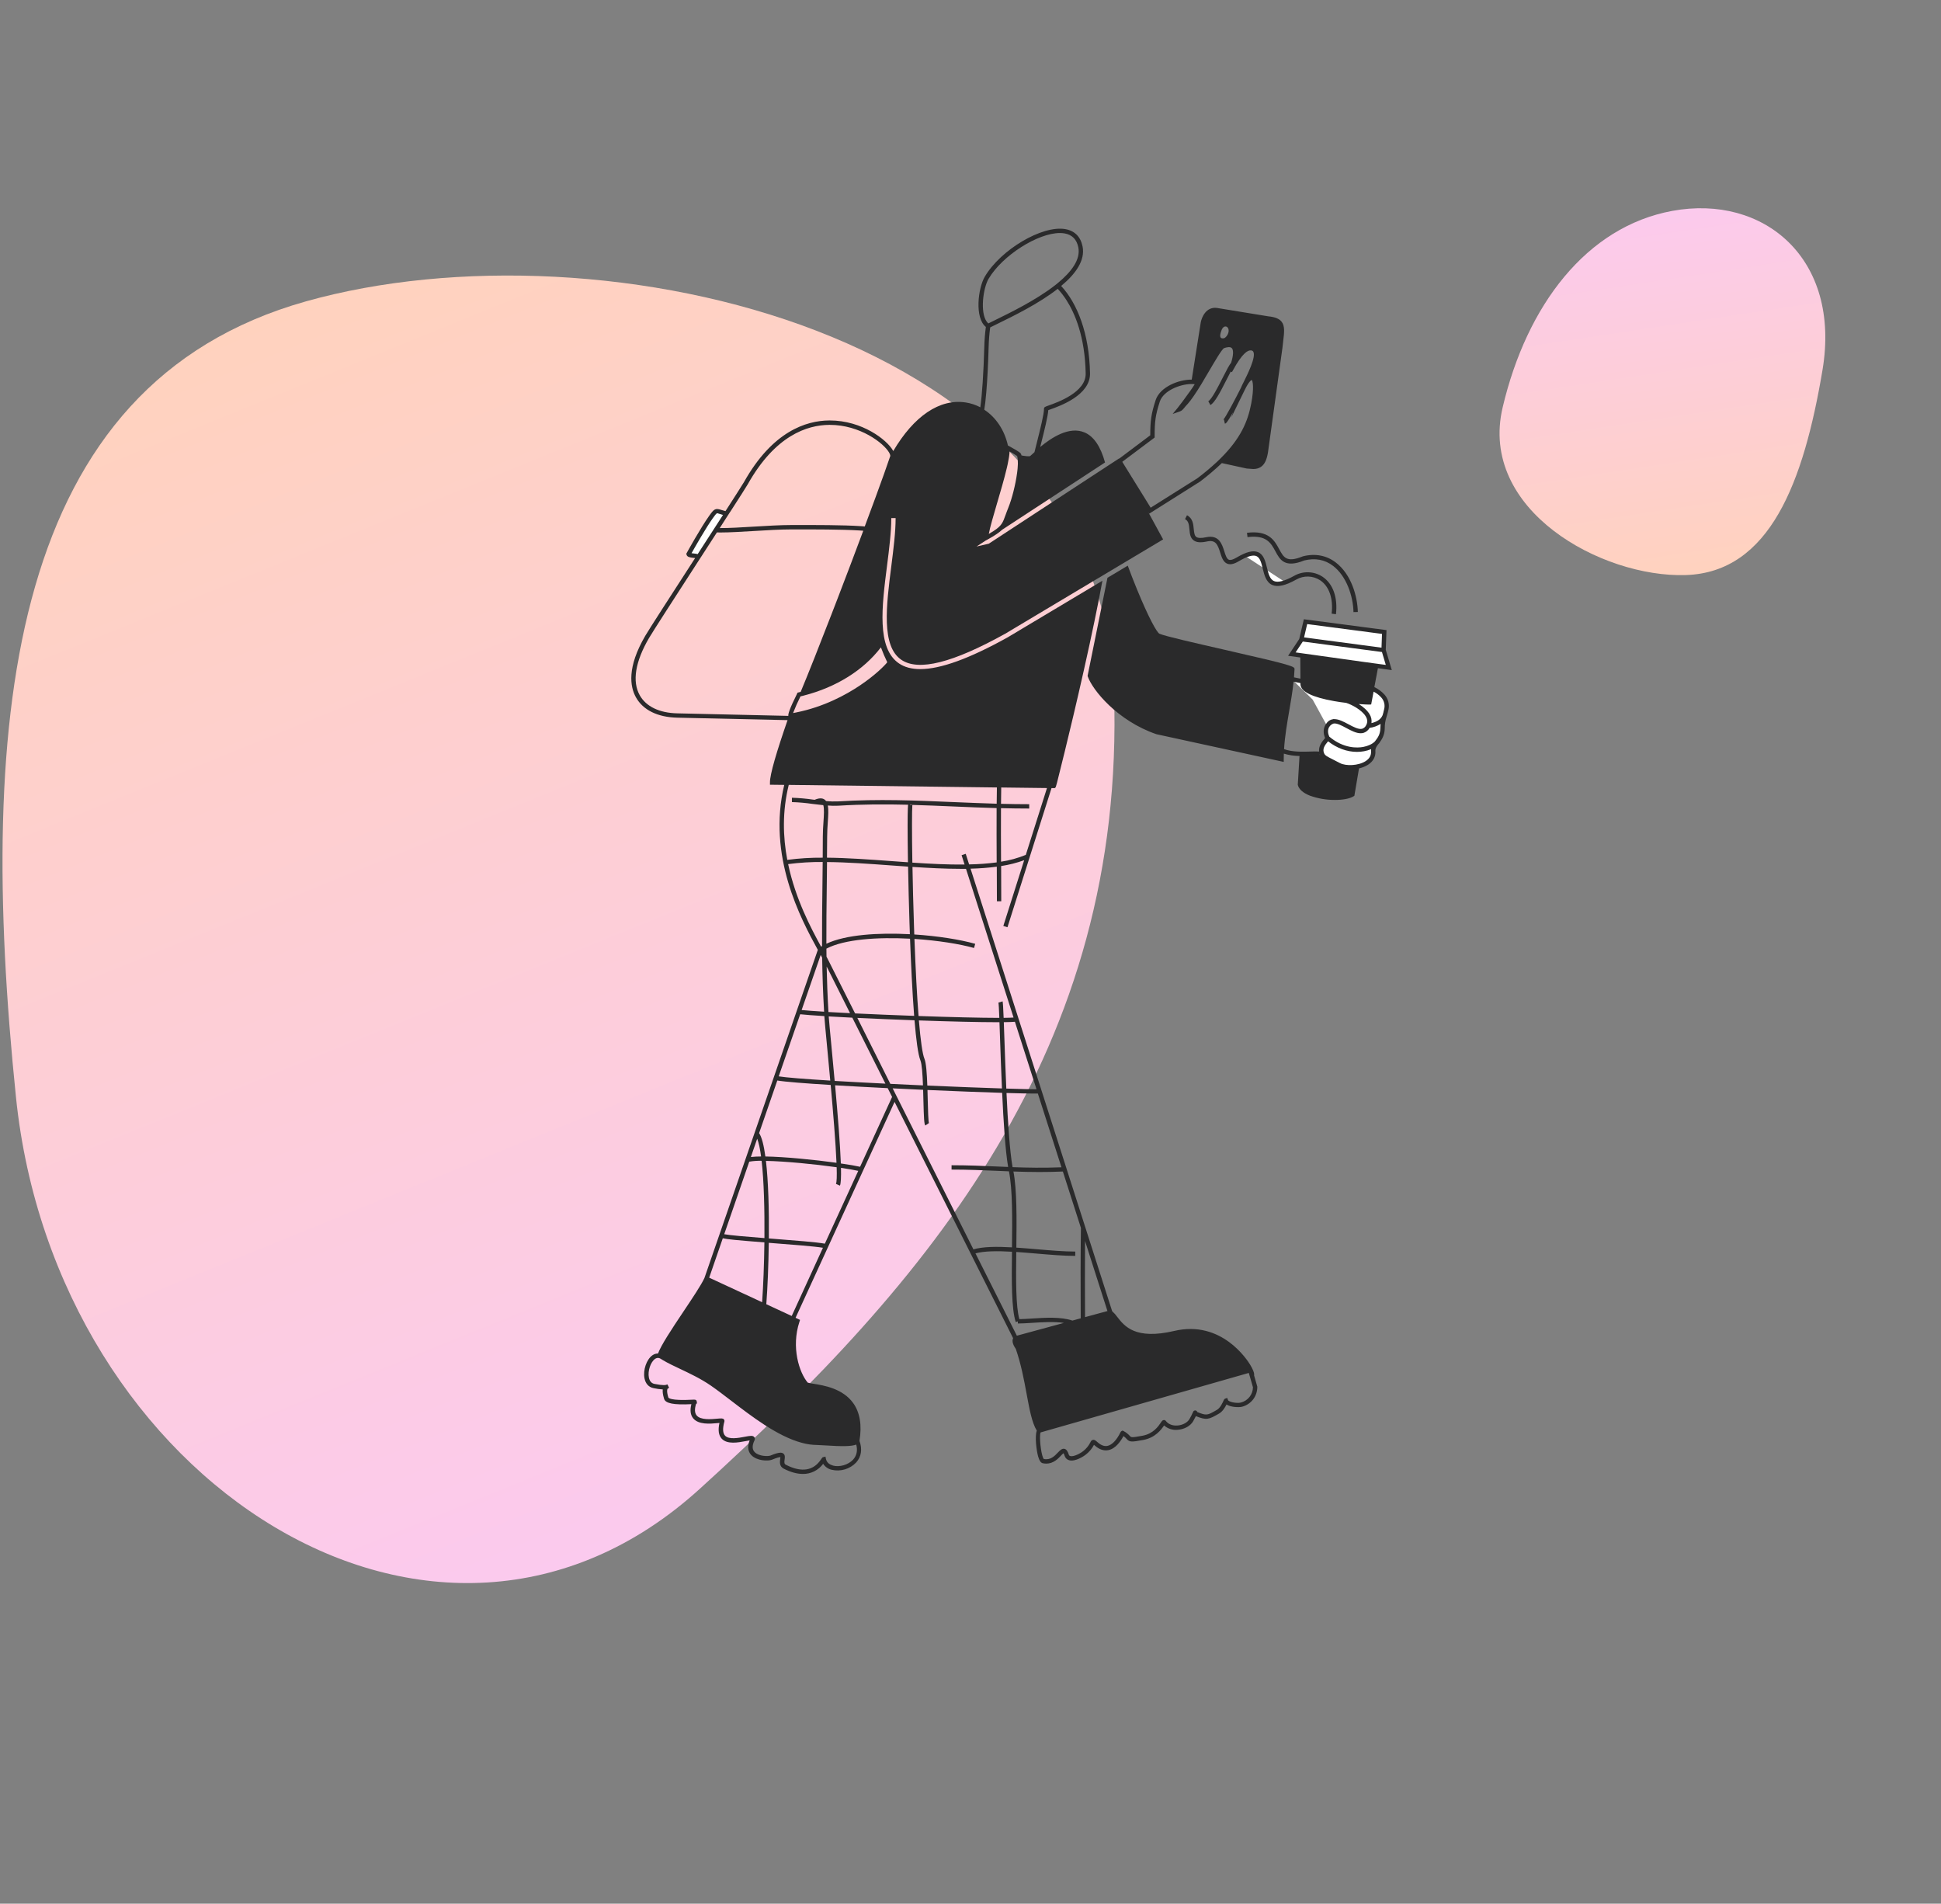 <svg width="310" height="304" viewBox="0 0 310 304" fill="none" xmlns="http://www.w3.org/2000/svg">
<rect x="0" y="0" width="310" height="304" fill="#808080" stroke="none"/>
<path d="M177.921 110.468C176.05 53.142 96.082 34.833 48.849 48.129C1.616 61.425 -3.762 113.738 2.551 175.205C8.865 236.673 69.814 275.851 111.748 237.763C148.225 204.632 179.791 167.794 177.921 110.468Z" fill="url(#paint0_linear_4_859)"/>
<path d="M215.994 126.865L216.708 122.638L213.736 122.741L211.041 120.898L207.896 120.717L207.619 125.282C208.194 127.351 214.277 127.947 215.994 126.865Z" fill="white"/>
<path d="M208.508 99.275L207.832 102.19L206.327 104.455L208.018 104.69L208.047 108.81C207.664 108.712 207.125 108.591 206.298 108.445L209.646 111.717L211.967 115.955C211.687 116.462 211.67 117.13 212.009 117.839C212.121 118.07 210.539 119.086 211.164 120.444C211.443 121.046 211.993 121.178 213.869 122.165C215.433 122.992 219.503 122.427 219.327 119.954C219.29 119.419 219.536 119.046 219.834 118.645C219.971 118.511 220.087 118.358 220.181 118.19C220.586 117.649 220.809 116.992 220.815 116.315C220.816 115.631 220.93 114.951 221.153 114.303C221.205 114.167 221.246 114.027 221.274 113.884C221.322 113.715 221.369 113.536 221.416 113.323C221.771 111.749 220.718 110.65 219.124 109.941L219.8 106.325L221.814 106.604L220.98 103.814L221.087 100.927L208.508 99.275ZM212.956 115.188C212.625 115.281 212.33 115.474 212.111 115.74C212.202 115.591 212.325 115.464 212.471 115.368C212.617 115.273 212.783 115.211 212.956 115.188Z" fill="white"/>
<path d="M189.658 82.75C189.584 82.691 189.504 82.639 189.42 82.595L189.658 82.75Z" fill="white"/>
<path d="M198.807 88.743L202.036 90.857C201.647 89.269 201.326 87.656 198.807 88.743Z" fill="white"/>
<path d="M205.294 92.987L202.041 90.857C202.415 92.363 202.864 93.847 205.294 92.987Z" fill="white"/>
<path d="M140.276 128.116L145.427 128.256L152.942 128.454C148.726 128.285 144.582 128.089 140.276 128.116Z" fill="white"/>
<path d="M116.027 82.014C114.336 81.654 114.556 81.156 113.57 82.538C112.218 84.436 109.979 88.471 109.979 88.471C110.05 88.809 111.215 88.655 111.562 88.919L116.027 82.014Z" fill="white"/>
<path d="M208.241 98.889L207.502 102.049L205.725 104.724L207.671 104.993L207.695 108.374C207.419 108.311 207.083 108.24 206.667 108.164C206.702 107.743 206.733 107.319 206.75 106.898C206.768 106.421 206.772 106.308 195.422 103.723C190.871 102.685 186.166 101.613 185.187 101.206C184.784 101.036 183.484 98.734 181.581 94.091C181.05 92.798 180.546 91.498 180.117 90.329L179.812 90.51L179.511 90.691L177.68 91.785L177.278 92.025L176.876 92.265L173.717 107.843L173.699 107.936L173.729 108.026C174.478 110.186 178.463 115.11 184.688 117.243L205.027 121.668V121.237C205.027 120.941 205.027 120.645 205.044 120.349C205.856 120.591 206.699 120.717 207.548 120.723L207.27 125.328L207.286 125.384C207.475 126.06 208.148 126.645 209.23 127.066C210.507 127.522 211.854 127.751 213.21 127.742C214.444 127.742 215.556 127.551 216.177 127.162L216.309 127.079L217.049 122.706C217.564 122.594 218.056 122.394 218.503 122.114C219.326 121.578 219.727 120.822 219.665 119.931C219.636 119.527 219.82 119.238 220.092 118.88C220.246 118.725 220.378 118.549 220.483 118.357C220.914 117.768 221.151 117.059 221.159 116.329C221.153 115.68 221.256 115.036 221.462 114.421L221.472 114.386C221.522 114.253 221.562 114.117 221.592 113.979C221.639 113.809 221.688 113.617 221.737 113.397C221.847 112.963 221.847 112.508 221.737 112.074C221.628 111.64 221.412 111.24 221.11 110.91C220.657 110.412 220.11 110.009 219.499 109.726L220.069 106.702L222.288 107.01L221.323 103.77L221.44 100.624L208.241 98.889ZM220.204 106.029L217.724 105.691L210.05 104.616L208.359 104.381L208.021 104.333L207.673 104.284L206.92 104.181L208.072 102.448L220.714 104.119L221.328 106.176L220.204 106.029ZM220.723 101.226L220.643 103.424L208.275 101.784L208.772 99.659L220.723 101.226ZM205.079 119.625C205.209 117.558 205.559 115.52 205.901 113.539C206.166 112.007 206.433 110.437 206.601 108.856C207.062 108.942 207.417 109.025 207.7 109.086V109.316C207.772 110.45 209.585 111.344 213.086 111.962C213.732 112.077 214.383 112.168 215.003 112.242C215.935 112.538 217.519 113.392 218.123 114.398C218.41 114.878 218.441 115.324 218.214 115.76C218.157 115.898 218.072 116.022 217.965 116.126C217.859 116.229 217.732 116.31 217.593 116.364C217.017 116.543 216.172 116.09 215.353 115.652C214.589 115.245 213.805 114.826 213.091 114.836V114.802C213.017 114.817 212.946 114.834 212.877 114.854C212.8 114.865 212.724 114.882 212.65 114.905C212.314 115.017 212.026 115.241 211.835 115.539C211.756 115.638 211.686 115.744 211.629 115.857C211.333 116.442 211.336 117.147 211.629 117.854C211.592 117.903 211.541 117.963 211.495 118.023C211.157 118.432 210.572 119.132 210.677 120.014C210.22 119.988 209.763 119.988 209.306 120.014C208.078 120.051 206.364 120.109 205.079 119.625ZM210.789 120.435C210.8 120.471 210.816 120.506 210.831 120.542H210.77L210.789 120.435ZM218.973 119.977C219.017 120.611 218.731 121.133 218.128 121.529C216.944 122.307 214.944 122.344 214.026 121.867C213.576 121.629 213.196 121.438 212.892 121.284C211.901 120.785 211.637 120.641 211.483 120.308C211.159 119.607 211.58 119.013 212.036 118.466L212.112 118.376C213.519 119.48 215.139 120.067 216.721 120.067C217.099 120.067 217.477 120.033 217.849 119.965C218.24 119.896 218.621 119.783 218.987 119.627C218.97 119.743 218.965 119.86 218.973 119.977ZM220.459 116.307C220.439 117.282 220.035 117.81 219.643 118.322L219.566 118.42C219.156 118.821 218.493 119.135 217.719 119.279C216.858 119.438 214.615 119.59 212.295 117.625C212.057 117.093 212.036 116.577 212.244 116.166C212.244 116.151 212.263 116.136 212.271 116.119H212.285C212.315 116.061 212.349 116.004 212.386 115.95C212.553 115.751 212.774 115.606 213.022 115.531C213.561 115.478 214.305 115.869 215.027 116.261C215.796 116.672 216.586 117.093 217.313 117.093C217.478 117.094 217.642 117.07 217.8 117.022C218.211 116.884 218.554 116.592 218.757 116.208V116.23C219.375 116.148 219.968 115.933 220.496 115.602C220.479 115.808 220.466 116.038 220.459 116.307ZM220.591 111.365C220.821 111.614 220.985 111.916 221.068 112.244C221.151 112.573 221.15 112.917 221.066 113.245C221.029 113.414 220.992 113.556 220.955 113.693C220.955 113.725 220.943 113.759 220.938 113.793C220.894 113.948 220.851 114.088 220.811 114.22C220.606 114.707 220.143 115.211 219.039 115.471C219.111 114.972 219.001 114.464 218.728 114.039C218.359 113.426 217.714 112.871 217.015 112.432C217.834 112.491 218.441 112.513 218.654 112.513H218.725L218.992 112.494L219.379 110.447C219.836 110.676 220.247 110.987 220.591 111.365Z" fill="#2A2A2B"/>
<path d="M200.804 221.471V221.422L200.296 219.645C200.332 219.45 200.296 219.097 199.945 218.433L199.93 218.382H199.918C199.852 218.255 199.776 218.118 199.686 217.968C199.243 217.224 195.136 210.754 187.545 212.534C181.307 213.998 179.581 211.77 178.438 210.295C178.203 209.962 177.93 209.657 177.625 209.388L155.007 138.718C156.409 138.686 157.809 138.58 159.2 138.4C159.21 140.324 159.218 142.15 159.218 143.923H159.911C159.911 142.118 159.911 140.26 159.893 138.298C161.147 138.108 162.38 137.795 163.573 137.363L160.243 147.864L160.904 148.072L167.939 125.85H168.468L168.571 125.747C168.644 125.674 168.678 125.64 170.059 119.985C170.816 116.893 171.957 112.135 173.102 107.033C174.369 101.397 175.358 96.632 176.069 92.737L175.67 92.975L175.271 93.213L160.917 101.79C154.831 105.171 150.219 106.849 146.978 106.849C145.599 106.849 144.466 106.546 143.578 105.941C139.989 103.51 140.844 96.811 141.671 90.326C142.022 87.572 142.347 84.971 142.347 82.733H143.04C143.04 85.015 142.702 87.636 142.352 90.414C141.552 96.688 140.724 103.175 143.96 105.366C146.712 107.226 152.143 105.865 160.564 101.188L175.139 92.48L175.43 92.311L175.457 92.295L175.829 92.074L176.226 91.835L177.056 91.34L177.459 91.098L177.861 90.858L179.264 90.021L179.567 89.841L179.87 89.658L185.762 86.138L183.356 81.719L183.545 82.025L183.741 81.901L184.036 81.715L184.117 81.664L191.622 76.93L191.647 76.914C192.869 75.994 194.036 75.005 195.143 73.95L199.121 74.821H199.148L199.361 74.838C199.842 74.876 200.099 74.895 200.173 74.895C202.012 74.895 202.332 73.204 202.503 72.298L204.822 55.537C204.859 55.155 204.903 54.8 204.942 54.47C205.111 53.067 205.23 52.054 204.68 51.366C204.297 50.888 203.637 50.622 202.543 50.511L194.335 49.172C192.633 48.965 191.901 50.661 191.753 51.586C191.753 51.595 191.753 51.605 191.753 51.614L190.332 60.621C188.212 60.604 185.26 61.804 184.571 63.892C183.846 66.114 183.714 67.228 183.708 69.512L179.312 72.815L179.236 72.873L178.955 73.083L178.751 73.236L178.735 73.208L176.663 74.56L176.36 74.76L176.056 74.957L172.725 77.135L172.411 77.341L158.04 86.745C157.993 86.796 157.929 86.828 157.861 86.836L155.964 87.274L157.473 86.287V86.295L157.758 86.14C158.878 85.519 159.575 85.047 160.045 84.601L175.888 74.241L176.187 74.045L176.485 73.85C175.78 71.287 174.686 69.679 173.21 69.054C170.755 68.012 167.898 69.913 166.133 71.383C166.175 71.214 166.216 71.054 166.258 70.888C166.818 68.658 167.349 66.543 167.423 65.495L167.68 65.404C169.283 64.835 174.157 63.108 174.089 59.615C173.968 53.214 172.034 48.404 169.477 45.665C171.782 43.751 173.345 41.587 172.899 39.355C172.586 37.797 171.626 36.84 170.121 36.584C166.432 35.961 159.839 39.856 157.293 44.165C156.192 46.025 155.637 50.769 157.453 52.208C157.313 53.265 157.23 54.329 157.203 55.395C157.09 59.547 156.843 63.153 156.567 65.04C155.833 64.651 155.038 64.389 154.216 64.266C150.053 63.635 145.931 66.475 142.665 72.029C142.645 71.989 142.621 71.948 142.597 71.906C141.634 70.237 137.694 67.143 132.526 67.143H132.443C128.736 67.167 123.363 68.893 118.82 76.986C118.629 77.324 117.467 79.133 115.868 81.62C115.582 81.549 115.361 81.478 115.178 81.419C114.25 81.115 114.04 81.279 113.288 82.336C111.935 84.227 109.768 88.136 109.677 88.302L109.614 88.413L109.639 88.54C109.729 88.975 110.238 89.027 110.73 89.078C110.809 89.086 110.918 89.097 111.022 89.112C107.311 94.847 103.678 100.468 103.053 101.538C100.107 106.585 100.621 109.665 101.57 111.361C102.701 113.39 105.039 114.534 108.152 114.604L125.782 114.998C124.073 119.923 122.942 123.684 122.972 124.973V125.311L125.253 125.338C122.526 136.682 127.861 146.654 130.616 151.682L112.503 204.092C111.979 205.218 110.632 207.23 109.207 209.361C107.115 212.483 105.604 214.793 105.092 216.142C104.78 216.136 104.474 216.23 104.219 216.411C103.269 217.056 102.669 218.777 102.934 220.105C103.103 220.96 103.611 221.515 104.365 221.667C104.854 221.775 105.352 221.845 105.852 221.875C105.808 222.213 105.852 222.69 106.065 223.385C106.294 224.113 107.6 224.369 110.424 224.23C110.179 225.178 110.267 225.921 110.683 226.458C111.536 227.544 113.449 227.363 114.591 227.255L114.906 227.227C114.651 228.379 114.771 229.204 115.266 229.741C116.138 230.688 117.903 230.354 119.07 230.134C119.288 230.093 119.537 230.046 119.726 230.02C119.251 231.204 119.597 231.948 119.991 232.364C120.862 233.285 122.653 233.361 123.298 233.096C124.191 232.727 124.517 232.682 124.637 232.688C124.634 232.789 124.624 232.889 124.607 232.988C124.546 233.425 124.438 234.161 125.192 234.541C126.287 235.098 127.309 235.373 128.235 235.373C128.864 235.38 129.485 235.237 130.048 234.955C130.61 234.673 131.097 234.261 131.468 233.753C131.779 234.234 132.263 234.575 132.82 234.705C133.519 234.872 134.25 234.851 134.938 234.646C135.627 234.441 136.25 234.059 136.744 233.537C137.566 232.624 137.748 231.403 137.267 230.091C137.679 227.589 137.343 225.559 136.266 224.057C134.585 221.712 131.545 221.229 129.911 220.97C129.606 220.932 129.304 220.873 129.008 220.791C127.643 219.195 126.336 215.149 127.681 211.066L127.777 210.774L127.062 210.436L142.873 175.961L161.808 213.697C161.54 214.252 161.905 214.923 162.238 215.413C163.083 217.848 163.555 220.384 163.969 222.625C164.422 225.075 164.814 227.204 165.589 228.457C165.251 229.346 165.533 231.623 165.798 232.568C165.993 233.245 166.219 233.583 166.537 233.66C166.724 233.702 166.915 233.723 167.107 233.723C168.24 233.723 168.982 232.942 169.45 232.448C169.574 232.308 169.709 232.179 169.854 232.061C169.933 232.189 169.994 232.327 170.033 232.472C170.082 232.642 170.174 232.797 170.3 232.921C170.426 233.046 170.581 233.136 170.752 233.184C171.734 233.463 173.161 232.507 173.457 232.247C173.982 231.836 174.412 231.317 174.72 230.725L174.889 230.867C175.591 231.481 176.309 231.713 177.023 231.571C178.169 231.336 178.98 230.168 179.427 229.326C179.615 229.453 179.786 229.606 179.934 229.779C180.404 230.286 180.653 230.306 182.582 229.948C184.541 229.589 185.493 228.257 185.917 227.628C186.209 227.887 186.552 228.083 186.924 228.203C187.295 228.323 187.688 228.364 188.076 228.325C189.157 228.252 190.135 227.708 190.57 226.94C190.768 226.588 190.908 226.33 190.996 226.142C192.714 226.818 193.015 226.703 194.704 225.728C195.272 225.4 195.656 224.742 195.887 224.281C196.592 224.734 197.887 224.759 198.327 224.649C199.038 224.478 199.671 224.071 200.121 223.493C200.571 222.916 200.812 222.203 200.804 221.471ZM179.29 73.706L179.571 73.497L179.647 73.439L184.409 69.869V69.7C184.409 67.38 184.522 66.308 185.238 64.12C185.792 62.43 188.379 61.353 190.23 61.326C190.35 61.326 190.465 61.326 190.578 61.334C190.656 61.334 190.732 61.341 190.807 61.354C190.731 61.486 190.624 61.652 190.499 61.838C190.374 62.024 190.212 62.262 190.044 62.499C189.272 63.593 188.254 64.932 188.075 65.148L187.288 66.1L188.457 65.696C188.769 65.588 189.001 65.3 189.187 65.07C189.251 64.991 189.312 64.915 189.356 64.864C189.478 64.744 189.603 64.604 189.73 64.455C189.857 64.306 190.019 64.105 190.168 63.909C190.316 63.713 190.465 63.507 190.617 63.287C191.444 62.103 192.323 60.592 193.131 59.207C194.031 57.67 195.148 55.757 195.498 55.594C195.926 55.447 196.487 55.325 196.736 55.594C197.037 55.912 196.984 56.79 196.623 57.931C196.318 58.284 195.911 59.079 195.29 60.298C194.552 61.758 193.54 63.758 192.976 64.075L193.314 64.68C194.009 64.291 194.827 62.748 195.907 60.611C196.131 60.169 196.357 59.721 196.562 59.339L196.754 59.43L196.912 59.141C198.384 56.428 199.279 55.909 199.766 55.953C199.845 55.949 199.925 55.967 199.995 56.004C200.066 56.042 200.125 56.097 200.166 56.166C200.633 57.011 199.235 59.785 198.645 60.972C198.418 61.424 198.251 61.755 198.183 61.95C197.363 63.581 195.71 66.724 195.371 67.022C195.401 67.001 195.434 66.986 195.47 66.978L195.627 67.654C195.796 67.615 195.953 67.576 196.912 65.855L196.646 66.67L198.812 62.242C199.476 60.889 199.84 60.695 199.913 60.67C200.094 60.839 200.307 61.975 199.833 64.453C199.284 67.328 198.142 70.024 194.93 73.208C194.834 73.304 194.736 73.4 194.634 73.497L194.33 73.786C193.346 74.698 192.317 75.559 191.246 76.368L183.79 81.062L183.774 81.073L183.07 79.931L179.814 74.677L179.241 73.749L179.29 73.706ZM196.068 53.418C195.96 53.633 195.706 53.965 195.481 54.01C194.528 54.205 194.961 53.111 195.077 52.773C195.5 51.557 196.655 52.243 196.068 53.423V53.418ZM196.119 223.557L196 223.232L195.676 223.349C195.527 223.401 195.481 223.508 195.402 223.687C195.262 224 194.895 224.832 194.364 225.134C192.797 226.039 192.726 226.081 191.221 225.488C191.203 225.419 191.164 225.357 191.11 225.311C191.056 225.265 190.989 225.236 190.918 225.229C190.835 225.222 190.752 225.244 190.683 225.291C190.614 225.339 190.564 225.409 190.541 225.489C190.376 225.873 190.186 226.246 189.973 226.605C189.655 227.167 188.878 227.583 188.036 227.64C187.26 227.692 186.592 227.427 186.201 226.911C186.166 226.864 186.119 226.825 186.066 226.8C186.012 226.774 185.953 226.762 185.894 226.764C185.672 226.764 185.555 226.933 185.386 227.195C184.999 227.767 184.194 228.955 182.467 229.271C180.739 229.588 180.675 229.549 180.456 229.31C180.173 228.993 179.835 228.729 179.459 228.531L179.302 228.445L179.133 228.523C179.045 228.567 178.977 228.644 178.943 228.737C178.355 229.958 177.603 230.744 176.879 230.891C176.389 230.993 175.865 230.808 175.34 230.345C174.987 230.037 174.808 229.883 174.554 229.933C174.301 229.982 174.216 230.168 174.13 230.354C173.863 230.886 173.48 231.352 173.009 231.718C172.59 232.07 171.477 232.671 170.936 232.516C170.874 232.501 170.818 232.468 170.774 232.423C170.73 232.377 170.699 232.319 170.686 232.257C170.558 231.862 170.375 231.447 170.001 231.361C169.628 231.275 169.296 231.596 168.941 231.97C168.419 232.521 167.768 233.202 166.711 232.984C166.351 232.634 166.023 230.171 166.121 229.113C166.128 228.984 166.154 228.857 166.197 228.736H166.219L166.605 228.626L199.448 219.242L199.534 219.538L199.64 219.903L199.744 220.262L200.11 221.525C200.105 222.092 199.91 222.642 199.557 223.086C199.204 223.53 198.713 223.843 198.161 223.976C197.579 224.128 196.24 223.899 196.119 223.562V223.557ZM173.295 210.333C173.269 206.527 173.266 201.915 173.295 198.18L176.872 209.357L173.295 210.333ZM172.603 210.52L171.278 210.882C169.442 210.257 166.924 210.417 164.806 210.554C164.086 210.6 163.401 210.644 162.801 210.654C162.228 208.554 162.255 204.388 162.309 199.925C163.381 199.996 164.485 200.094 165.58 200.184C167.707 200.366 169.907 200.554 171.731 200.554V199.861C169.935 199.861 167.842 199.681 165.644 199.494C164.534 199.399 163.411 199.303 162.322 199.232C162.376 194.697 162.424 190.04 161.857 187.076C163.21 187.123 164.562 187.159 166.006 187.159C167.19 187.159 168.426 187.135 169.753 187.079L172.637 196.09C172.571 200.138 172.571 205.944 172.602 210.525L172.603 210.52ZM132.766 166.806C132.56 164.651 132.399 162.945 132.357 162.311C133.491 162.377 134.764 162.444 136.125 162.512L141.41 173.045C138.367 172.896 135.644 172.751 133.307 172.612C133.135 170.72 132.952 168.766 132.766 166.806ZM132.041 141.839C132.058 140.473 132.073 139.079 132.086 137.658C135.326 137.688 138.831 137.943 142.269 138.194L145.03 138.391C145.083 141.287 145.16 144.417 145.258 147.414C145.277 147.974 145.297 148.566 145.319 149.183C140.301 148.914 135.067 149.247 131.983 150.704C131.97 147.736 132.004 144.824 132.041 141.839ZM132.107 133.593C132.107 132.809 132.157 132.046 132.208 131.309C132.283 130.21 132.343 129.299 132.208 128.635C132.754 128.68 133.302 128.69 133.85 128.665C137.738 128.423 141.397 128.418 145.027 128.508C144.971 129.113 144.934 130.575 144.966 134.297C144.976 135.367 144.991 136.508 145.01 137.695L142.305 137.502C138.854 137.25 135.339 136.995 132.078 136.963C132.097 135.86 132.107 134.737 132.107 133.593ZM145.382 128.594L145.394 128.516H145.646C145.61 128.547 145.567 128.57 145.522 128.583C145.477 128.596 145.429 128.6 145.382 128.594ZM146.007 162.223C142.768 162.106 139.475 161.969 136.567 161.831L132.279 153.306C132.196 153.137 132.11 152.96 132.002 152.77C132.002 152.341 131.992 151.913 131.988 151.487C134.879 149.966 140.23 149.628 145.345 149.901C145.488 153.741 145.703 158.392 146.001 162.223H146.007ZM132.026 154.341L135.764 161.792C134.518 161.731 133.356 161.668 132.313 161.609C132.164 159.08 132.075 156.676 132.026 154.341ZM136.928 162.549C139.767 162.685 142.942 162.816 146.058 162.928C146.312 165.983 146.624 168.418 147.001 169.332C147.237 169.9 147.34 171.545 147.411 173.324L145.72 173.248C144.505 173.194 143.331 173.137 142.198 173.079L136.928 162.549ZM159.719 165.855C159.8 168.221 159.898 171.014 160.023 173.813C156.877 173.711 152.713 173.554 148.105 173.354C148.036 171.457 147.92 169.738 147.642 169.067C147.329 168.308 147.029 166.193 146.756 162.952C151.636 163.121 156.315 163.236 159.299 163.236H159.626C159.654 164.029 159.687 164.921 159.719 165.855ZM147.434 174.029C147.451 174.597 147.465 175.167 147.478 175.708C147.551 178.629 147.597 179.458 147.783 179.732L148.357 179.341L148.371 179.366C148.256 179.089 148.212 177.283 148.171 175.691C148.158 175.155 148.144 174.604 148.129 174.059C152.564 174.254 156.804 174.414 160.055 174.516C160.27 179.153 160.562 183.722 161.01 186.351L159.235 186.276C156.97 186.178 154.625 186.077 151.975 186.077V186.77C154.611 186.77 156.946 186.871 159.205 186.968L161.141 187.049C161.726 189.923 161.678 194.618 161.624 199.189C159.205 199.053 156.993 199.066 155.467 199.511L142.567 173.797C144.183 173.882 145.818 173.958 147.434 174.029ZM161.719 186.383C161.269 183.823 160.968 179.224 160.75 174.538C162.725 174.595 164.273 174.629 165.193 174.629C165.423 174.629 165.612 174.629 165.759 174.629L169.528 186.405C166.623 186.516 164.148 186.472 161.719 186.383ZM160.718 173.835C160.591 171.023 160.495 168.215 160.412 165.831C160.376 164.816 160.346 163.951 160.319 163.231C161.103 163.222 161.71 163.2 162.094 163.166L165.541 173.941C164.797 173.946 163.093 173.909 160.718 173.835ZM161.878 162.49C161.512 162.517 160.975 162.532 160.292 162.539C160.224 160.827 160.179 160.096 160.123 159.903L159.462 160.111C159.504 160.28 159.553 161.214 159.605 162.543C156.669 162.543 151.795 162.424 146.706 162.247C146.455 159.068 146.232 154.909 146.048 149.935C149.767 150.179 153.281 150.737 155.563 151.384L155.752 150.718C153.374 150.042 149.789 149.469 146.021 149.223C146.004 148.748 145.987 148.268 145.972 147.78C145.859 144.414 145.781 141.223 145.732 138.437C148.339 138.606 150.926 138.745 153.379 138.745C153.683 138.745 153.982 138.745 154.282 138.745L161.878 162.49ZM154.777 138.036L154.238 136.346L153.578 136.569L154.055 138.057C151.404 138.085 148.572 137.942 145.713 137.751C145.632 132.863 145.644 129.348 145.713 128.535C147.911 128.596 150.109 128.69 152.341 128.787C154.572 128.883 156.841 128.979 159.171 129.044C159.152 131.854 159.171 134.814 159.181 137.717C157.721 137.907 156.251 138.013 154.779 138.036H154.777ZM163.834 136.515C162.563 137.033 161.236 137.399 159.879 137.604C159.864 134.74 159.851 131.823 159.869 129.055C161.347 129.091 162.848 129.115 164.378 129.115V128.421C162.857 128.421 161.352 128.398 159.874 128.361C159.874 127.473 159.893 126.602 159.908 125.754L167.213 125.842L163.834 136.515ZM108.167 113.914C105.31 113.851 103.181 112.825 102.175 111.025C100.941 108.827 101.452 105.662 103.651 101.895C104.272 100.833 107.928 95.178 111.65 89.425L111.927 88.997L112.348 88.348C113.082 87.212 113.809 86.091 114.498 85.022C114.683 85.022 114.872 85.031 115.073 85.031C116.534 85.031 118.444 84.915 120.448 84.794C122.516 84.67 124.654 84.542 126.345 84.542H127.292C129.791 84.542 134.345 84.53 137.267 84.711L137.628 84.735L137.875 84.753C136.589 88.197 135.17 91.956 133.764 95.602C133.425 96.487 133.087 97.364 132.749 98.228C130.889 103.05 129.129 107.483 127.877 110.489L127.758 110.516L127.539 110.57L127.378 110.607L127.305 110.752V110.768C126.044 113.304 125.865 114.039 125.905 114.318L108.167 113.914ZM116.59 81.791C118.128 79.404 119.232 77.68 119.423 77.338C123.804 69.535 128.925 67.87 132.441 67.848H132.533C137.361 67.848 141.138 70.766 142 72.264C142.212 72.629 142.208 72.827 142.17 72.888L142.139 72.952C142.137 72.961 142.134 72.97 142.131 72.978C141.887 73.701 141.571 74.609 141.196 75.664C140.396 77.903 139.324 80.834 138.112 84.069L137.879 84.05L137.517 84.023C134.616 83.828 130.031 83.837 127.28 83.842H126.345C124.634 83.842 122.485 83.971 120.407 84.096C118.329 84.221 116.395 84.339 114.95 84.327L116.302 82.221L116.586 81.781L116.59 81.791ZM137.339 109.461C135.096 110.967 131.569 112.883 127.195 113.763L126.937 113.814L126.768 113.846L126.664 113.868C127.014 112.959 127.409 112.067 127.848 111.197H127.873L127.954 111.178L128.375 111.074C133.566 109.74 137.902 107.029 140.692 103.374C140.99 104.184 141.328 104.979 141.706 105.755C141.324 106.255 139.779 107.827 137.339 109.461ZM170.005 37.269C171.219 37.475 171.964 38.224 172.219 39.494C172.607 41.426 171.136 43.383 168.978 45.173L168.696 45.401C168.607 45.474 168.514 45.547 168.421 45.618C165.398 47.956 161.32 49.946 158.987 51.087L158.275 51.437L157.898 51.623L157.856 51.645C157.755 51.559 157.665 51.461 157.587 51.354C156.508 49.88 157.01 46.01 157.889 44.52C160.109 40.764 165.768 37.212 169.274 37.212C169.519 37.211 169.763 37.23 170.005 37.269ZM157.524 62.629C157.693 60.651 157.825 58.024 157.896 55.423C157.923 54.373 158.006 53.324 158.145 52.282C158.466 52.113 158.851 51.932 159.291 51.718C161.849 50.468 165.896 48.492 168.928 46.123C169.44 46.672 169.902 47.267 170.306 47.9C171.658 49.995 173.285 53.731 173.396 59.644C173.454 62.636 168.935 64.239 167.448 64.764C166.889 64.964 166.738 65.016 166.738 65.285C166.738 66.144 166.152 68.479 165.585 70.734C165.46 71.241 165.335 71.728 165.218 72.202C165.093 72.317 164.978 72.423 164.88 72.514C164.737 72.648 164.588 72.787 164.542 72.815C164.385 72.924 163.712 72.829 163.144 72.731C163.126 72.656 163.104 72.582 163.078 72.509C163.032 72.391 162.97 72.227 161.277 71.302L160.988 71.145L160.98 71.159C160.439 68.697 159.068 66.65 157.2 65.425C157.309 64.791 157.418 63.899 157.524 62.622V62.629ZM159.257 80.315C159.803 78.456 160.39 76.466 160.779 74.817C160.807 74.702 160.833 74.589 160.858 74.479C160.884 74.369 160.912 74.239 160.938 74.122C161.014 73.767 161.078 73.434 161.127 73.132C161.147 73.012 161.164 72.897 161.178 72.785C161.191 72.673 161.206 72.55 161.217 72.447C161.227 72.344 161.235 72.193 161.237 72.08C161.406 72.178 161.585 72.278 161.744 72.374L162.016 72.543C162.165 72.631 162.31 72.726 162.449 72.829C162.464 72.876 162.477 72.927 162.49 72.981C162.517 73.101 162.536 73.222 162.547 73.345C162.583 73.833 162.575 74.323 162.524 74.81C162.512 74.927 162.5 75.045 162.486 75.167C162.473 75.289 162.459 75.395 162.444 75.505C162.192 77.404 161.599 79.708 161.058 81.027C160.855 81.516 160.72 81.92 160.584 82.276C160.167 83.443 159.982 83.967 158.662 84.812C158.447 84.953 158.204 85.102 157.923 85.264C158.087 84.29 158.726 82.119 159.257 80.308V80.315ZM110.799 88.385C110.699 88.375 110.561 88.359 110.446 88.341C110.987 87.38 112.737 84.3 113.853 82.735C114.11 82.373 114.36 82.043 114.488 81.975C114.553 81.945 114.669 81.975 114.963 82.075C115.1 82.119 115.268 82.173 115.471 82.231L111.428 88.486C111.222 88.435 111.011 88.401 110.799 88.385ZM125.971 125.339L159.217 125.749C159.2 126.594 159.19 127.461 159.183 128.345C156.861 128.279 154.598 128.176 152.378 128.088C146.193 127.823 140.352 127.571 133.816 127.975C133.188 128.003 132.559 127.985 131.934 127.921C131.865 127.826 131.781 127.743 131.686 127.676C131.31 127.414 130.791 127.431 130.107 127.72L129.845 127.688C128.729 127.524 127.604 127.426 126.477 127.392V128.085C127.576 128.119 128.672 128.216 129.76 128.376C130.337 128.447 130.922 128.518 131.49 128.575C131.659 129.132 131.588 130.212 131.517 131.265C131.468 131.98 131.414 132.787 131.414 133.597C131.414 134.74 131.408 135.862 131.398 136.964C129.506 136.947 127.614 137.064 125.738 137.314C125.043 133.639 124.925 129.585 125.971 125.344V125.339ZM125.875 137.987C127.704 137.747 129.548 137.634 131.393 137.649C131.382 139.069 131.367 140.461 131.348 141.825C131.309 144.936 131.273 147.967 131.292 151.07C131.239 151.102 131.187 151.134 131.136 151.168C129.51 148.199 127.052 143.565 125.875 137.992V137.987ZM131.074 152.497L131.309 152.933C131.348 155.695 131.439 158.539 131.618 161.555C130.044 161.459 128.796 161.369 128.032 161.29L131.074 152.497ZM127.801 161.964C128.583 162.052 129.933 162.152 131.659 162.259V162.318C131.698 162.942 131.853 164.587 132.07 166.861C132.22 168.446 132.408 170.431 132.602 172.558C128.387 172.299 125.528 172.068 124.369 171.882L127.801 161.964ZM124.144 172.545C125.366 172.754 128.558 173.004 132.671 173.256C133.067 177.652 133.468 182.513 133.598 185.683C130.132 185.206 125.395 184.727 122.238 184.678C121.998 182.917 121.672 181.593 121.239 180.947L124.144 172.545ZM120.931 181.843C121.185 182.477 121.391 183.454 121.555 184.678C121.01 184.676 120.464 184.704 119.922 184.763L120.931 181.843ZM119.665 185.505C120.318 185.398 120.98 185.352 121.641 185.368C122.008 188.581 122.127 193.184 122.09 197.71C119.396 197.5 116.551 197.265 115.665 197.091L119.665 185.505ZM115.438 197.737C116.135 197.906 117.805 198.063 122.083 198.397C122.04 201.905 121.905 205.318 121.719 207.95L113.266 204.032L115.438 197.737ZM133.021 234.026C132.589 233.909 132.046 233.627 131.907 232.954L131.836 232.605L131.49 232.687C131.341 232.72 131.277 232.82 131.189 232.957C129.96 234.876 128.053 235.197 125.522 233.912C125.244 233.77 125.244 233.549 125.31 233.067C125.358 232.729 125.41 232.352 125.109 232.117C124.975 232.02 124.812 231.972 124.647 231.98C124.309 231.98 123.802 232.127 123.052 232.436C122.681 232.59 121.18 232.575 120.516 231.87C120.117 231.449 120.11 230.829 120.494 230.026C120.541 229.943 120.564 229.849 120.559 229.754C120.554 229.659 120.521 229.568 120.465 229.491C120.237 229.194 119.789 229.28 118.962 229.435C117.947 229.627 116.407 229.917 115.797 229.255C115.427 228.856 115.391 228.1 115.69 227.011C115.707 226.951 115.709 226.888 115.696 226.828C115.683 226.767 115.655 226.711 115.616 226.663C115.447 226.463 115.202 226.494 114.547 226.548C113.611 226.636 111.868 226.8 111.249 226.012C110.941 225.621 110.911 224.997 111.183 224.152L111.317 224.123L111.276 223.804C111.234 223.481 110.953 223.496 110.657 223.513C106.965 223.721 106.755 223.19 106.748 223.175C106.402 222.069 106.613 221.78 106.61 221.78L106.862 221.611L106.596 221.072L106.309 221.163C106.309 221.163 105.93 221.275 104.523 220.994C104.05 220.898 103.751 220.554 103.634 219.98C103.425 218.935 103.908 217.484 104.628 216.996C104.718 216.933 104.819 216.888 104.926 216.862C105.04 216.836 105.16 216.839 105.272 216.872C105.367 216.899 105.456 216.941 105.538 216.996C105.646 217.065 105.759 217.134 105.876 217.203C106.66 217.672 107.621 218.127 108.63 218.603C110.182 219.337 111.942 220.169 113.533 221.268C114.532 221.959 115.635 222.803 116.801 223.696C118.431 224.943 120.221 226.313 122.068 227.511C124.068 228.808 126.135 229.902 128.142 230.423C128.914 230.631 129.709 230.741 130.509 230.749C130.722 230.749 131.141 230.776 131.628 230.807C133.032 230.898 134.164 230.947 135.033 230.927C135.803 230.908 136.372 230.834 136.751 230.683C137.001 231.616 136.832 232.44 136.254 233.084C135.481 233.914 134.095 234.328 133.013 234.034L133.021 234.026ZM126.446 210.148L122.389 208.27C122.587 205.612 122.737 202.096 122.783 198.464L123.303 198.505C126.629 198.76 130.053 199.024 131.434 199.255L126.446 210.148ZM131.738 198.601C130.424 198.353 126.987 198.094 123.363 197.81L122.796 197.766C122.837 193.284 122.717 188.699 122.33 185.382C125.429 185.441 130.174 185.908 133.627 186.396C133.669 187.799 133.642 188.763 133.515 189.051L134.147 189.336C134.301 188.998 134.349 187.984 134.316 186.493C135.463 186.662 136.425 186.831 137.074 186.974L131.738 198.601ZM137.365 186.323C136.707 186.171 135.62 185.985 134.293 185.793C134.186 182.815 133.824 178.303 133.375 173.31C135.934 173.464 138.814 173.618 141.776 173.765L142.479 175.167L137.365 186.323ZM155.793 200.146C157.228 199.761 159.325 199.756 161.626 199.888C161.568 204.601 161.54 208.995 162.223 211.115L162.561 211.009V211.347C163.237 211.347 164.032 211.296 164.87 211.242C166.492 211.139 168.36 211.019 169.908 211.256L162.403 213.298L155.793 200.146Z" fill="#2A2A2B"/>
<path d="M213.367 98.084C213.675 95.394 212.892 93.212 211.222 92.096C210.551 91.656 209.772 91.41 208.97 91.386C208.169 91.362 207.376 91.56 206.681 91.959C205.189 92.789 204.109 93.068 203.468 92.789C202.802 92.498 202.581 91.606 202.346 90.645C202.092 89.617 201.83 88.554 200.922 88.174C200.131 87.844 199.039 88.119 197.482 89.043C196.934 89.369 196.525 89.484 196.266 89.381C195.918 89.247 195.733 88.664 195.537 88.045C195.179 86.909 194.692 85.353 192.638 85.791C191.858 85.96 191.324 85.938 191.049 85.736C190.773 85.533 190.71 85.036 190.656 84.479C190.587 83.712 190.501 82.758 189.578 82.281L189.26 82.897C189.804 83.179 189.891 83.707 189.967 84.542C190.026 85.205 190.088 85.894 190.643 86.293C191.098 86.632 191.779 86.684 192.788 86.463C194.151 86.172 194.479 86.951 194.881 88.248C195.118 88.995 195.362 89.769 196.024 90.021C196.503 90.204 197.081 90.079 197.842 89.627C199.155 88.846 200.106 88.569 200.658 88.802C201.245 89.047 201.455 89.898 201.673 90.799C201.926 91.824 202.212 92.985 203.194 93.413C204.067 93.793 205.282 93.519 207.019 92.554C207.603 92.218 208.269 92.049 208.943 92.068C209.617 92.087 210.273 92.292 210.838 92.66C212.285 93.628 212.956 95.572 212.679 97.995L213.367 98.084Z" fill="#2A2A2B"/>
<path d="M216.168 97.743L216.862 97.728C216.806 95.276 215.847 91.733 213.325 89.81C211.847 88.684 210.041 88.346 208.104 88.835L208.058 88.85C205.487 89.895 205.015 89.019 204.3 87.695C203.566 86.334 202.652 84.642 199.157 85.083L199.243 85.771C202.269 85.389 202.99 86.73 203.69 88.025C204.417 89.377 205.167 90.764 208.297 89.501C210.036 89.07 211.588 89.359 212.905 90.363C215.083 92.02 216.113 95.264 216.168 97.743Z" fill="#2A2A2B"/>
<path d="M239.989 65.068C236.131 81.438 255.794 92.265 269.239 91.831C282.683 91.397 288.069 76.958 291.072 59.102C294.075 41.245 281.661 30.985 267.072 33.679C253.402 36.202 243.848 48.698 239.989 65.068Z" fill="url(#paint1_linear_4_859)"/>
<defs>
<linearGradient id="paint0_linear_4_859" x1="138.811" y1="308.687" x2="35.074" y2="53.3" gradientUnits="userSpaceOnUse">
<stop stop-color="#FAC7FF"/>
<stop offset="1" stop-color="#FFD2BE"/>
</linearGradient>
<linearGradient id="paint1_linear_4_859" x1="265.33" y1="11.68" x2="277.294" y2="90.727" gradientUnits="userSpaceOnUse">
<stop stop-color="#FAC7FF"/>
<stop offset="1" stop-color="#FFD2BE"/>
</linearGradient>
</defs>
</svg>
